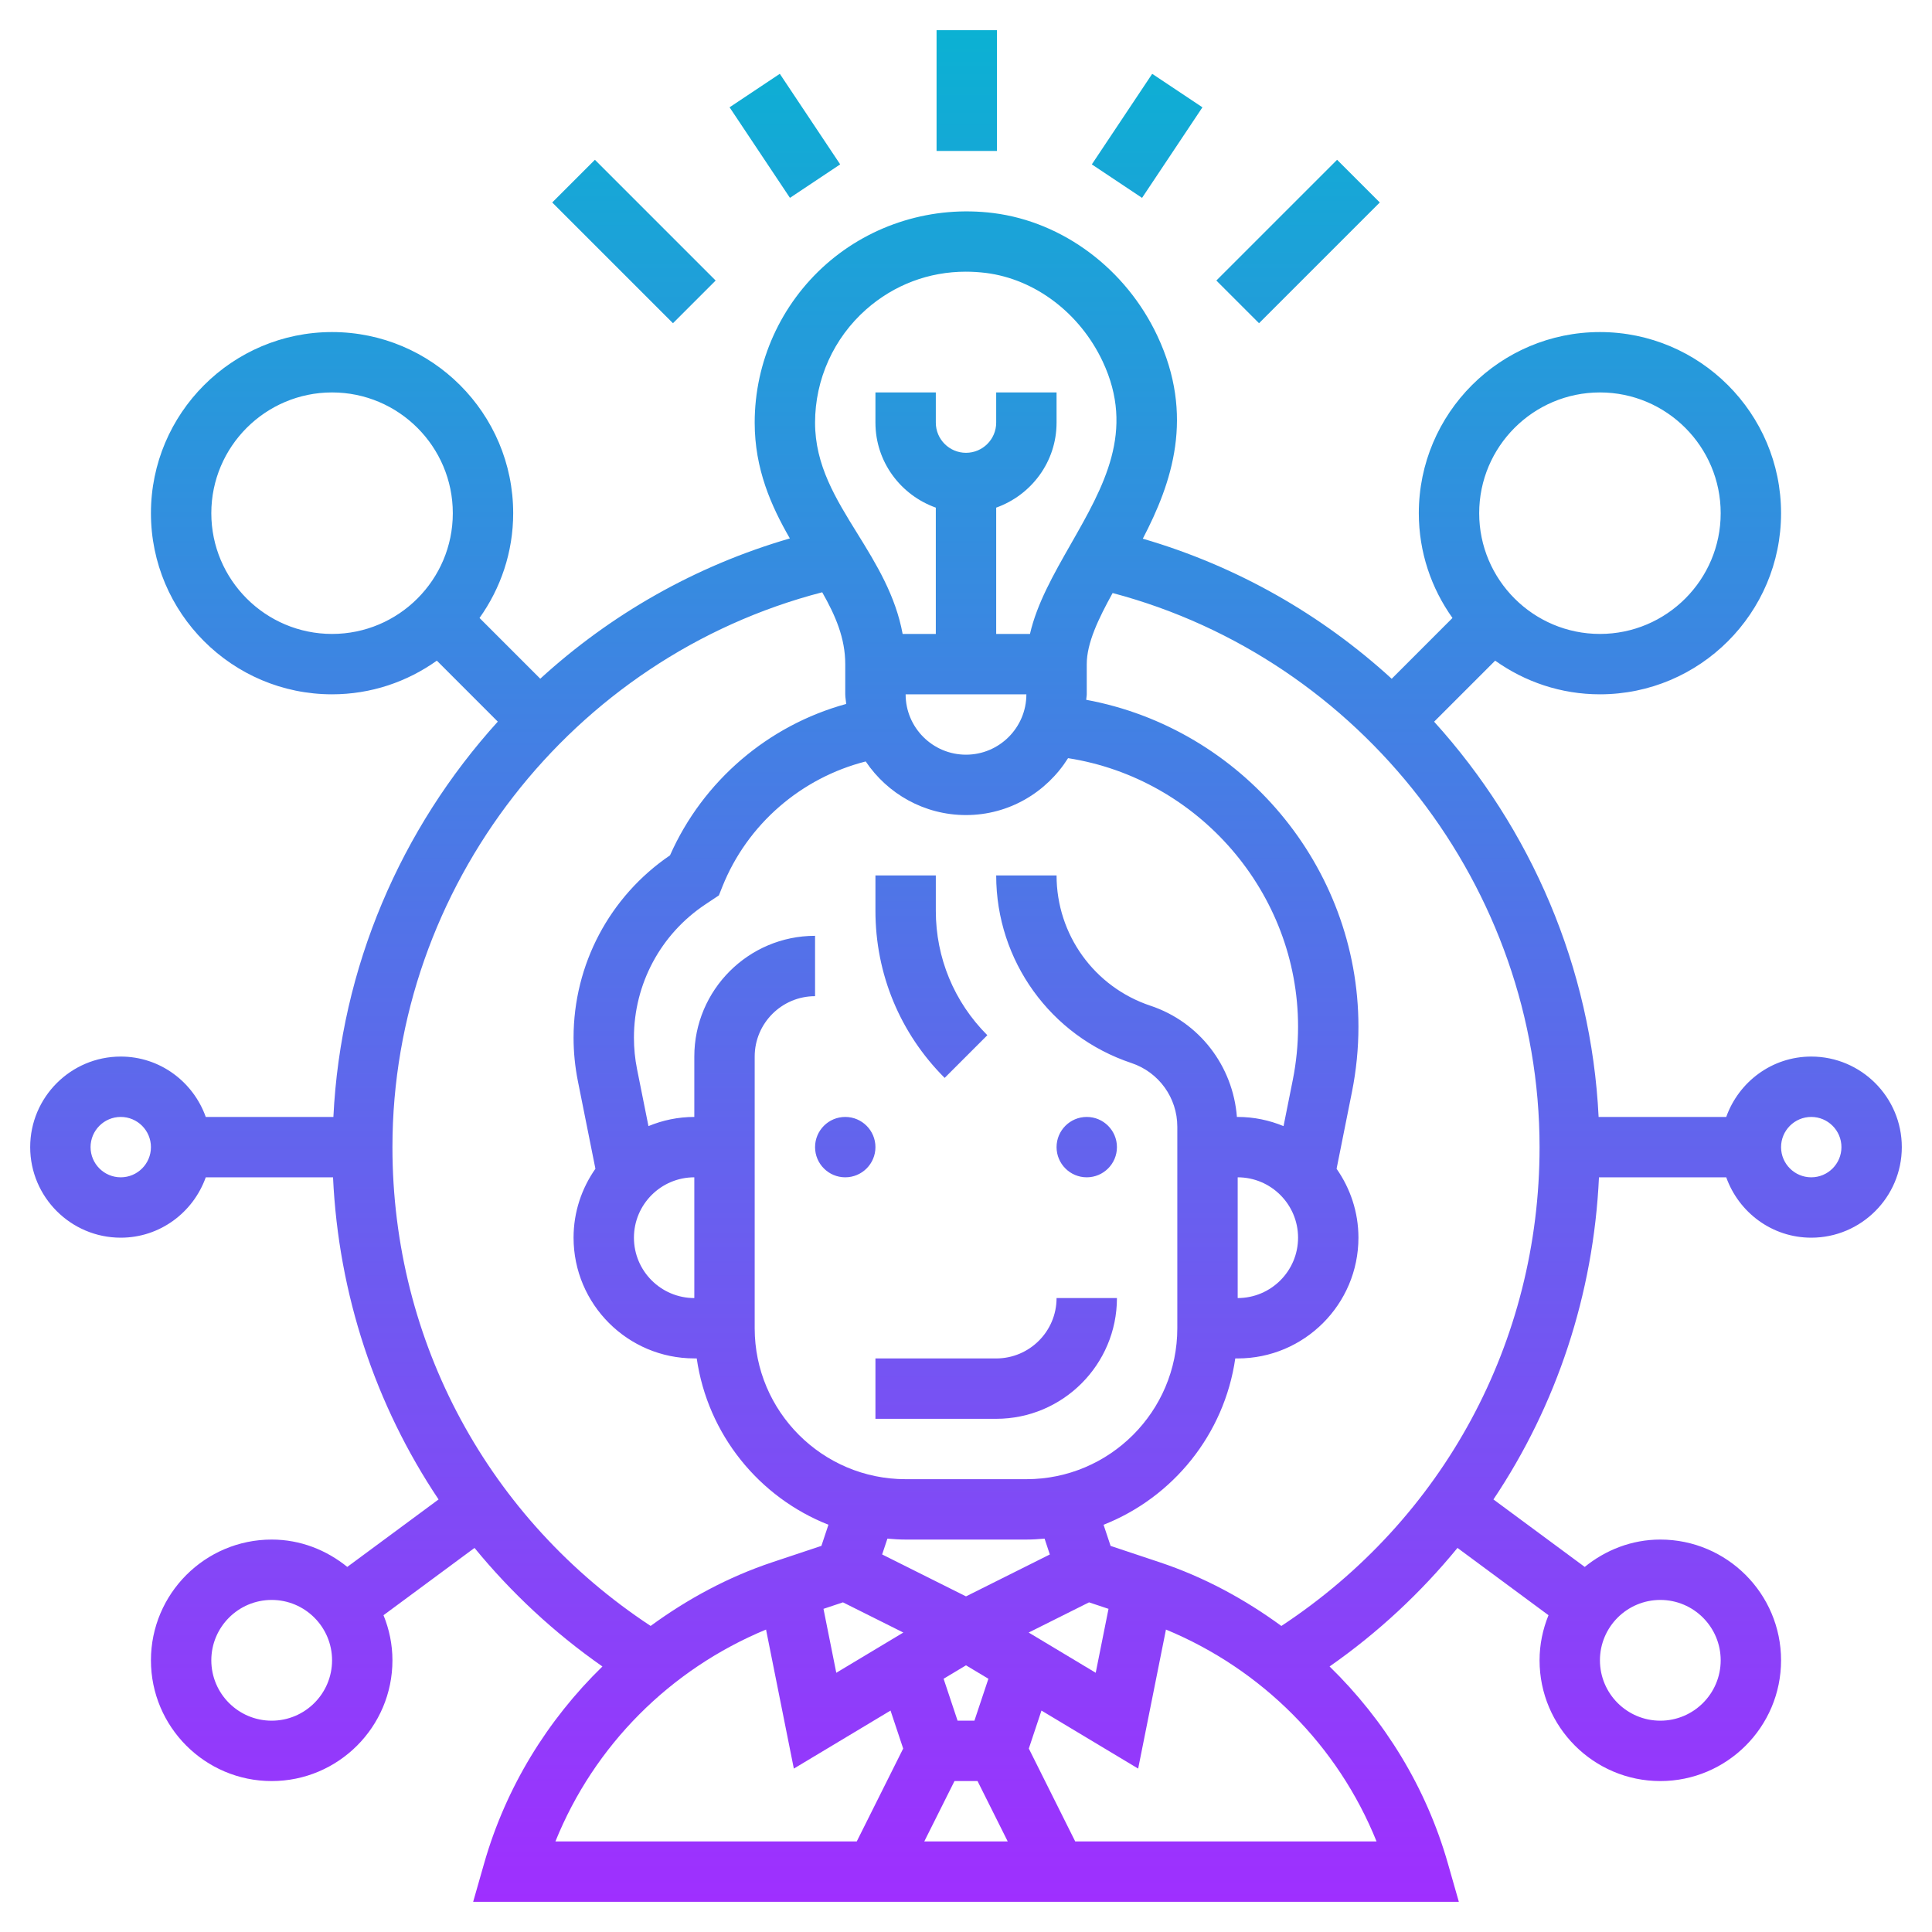 <svg id="_x33_0" enable-background="new 0 0 64 64" height="512" viewBox="0 0 64 64" width="512" xmlns="http://www.w3.org/2000/svg" xmlns:xlink="http://www.w3.org/1999/xlink"><linearGradient id="SVGID_1_" gradientUnits="userSpaceOnUse" x1="32" x2="32" y1="63" y2="1"><stop offset="0" stop-color="#9f2fff"/><stop offset="1" stop-color="#0bb1d3"/></linearGradient><path d="m29 38c0 .552-.448 1-1 1s-1-.448-1-1 .448-1 1-1 1 .448 1 1zm7 1c.552 0 1-.448 1-1s-.448-1-1-1-1 .448-1 1 .448 1 1 1zm-7 6v2h4c2.206 0 4-1.794 4-4h-2c0 1.103-.897 2-2 2zm3.707-10.707c-1.101-1.101-1.707-2.565-1.707-4.122v-1.171h-2v1.171c0 2.091.814 4.057 2.293 5.536zm.318-33.293h-2v4h2zm-5.193 4.445-2-3-1.664 1.109 2 3zm-4.125 3.848-4-4-1.414 1.414 4 4zm16.125-5.738-1.664-1.109-2 3 1.664 1.109zm5.875 3.152-1.414-1.414-4 4 1.414 1.414zm17.293 31.293c0 1.654-1.346 3-3 3-1.302 0-2.402-.839-2.816-2h-4.216c-.181 3.884-1.405 7.549-3.496 10.671l3.024 2.235c.688-.558 1.552-.906 2.504-.906 2.206 0 4 1.794 4 4s-1.794 4-4 4-4-1.794-4-4c0-.529.108-1.032.296-1.494l-3.015-2.229c-1.209 1.476-2.626 2.802-4.237 3.927 1.822 1.775 3.198 4 3.918 6.521l.364 1.275h-32.652l.364-1.275c.72-2.52 2.096-4.746 3.918-6.521-1.611-1.125-3.027-2.451-4.237-3.927l-3.015 2.229c.188.462.296.965.296 1.494 0 2.206-1.794 4-4 4s-4-1.794-4-4 1.794-4 4-4c.952 0 1.816.348 2.504.906l3.024-2.235c-2.09-3.122-3.315-6.786-3.496-10.671h-4.216c-.414 1.161-1.514 2-2.816 2-1.654 0-3-1.346-3-3s1.346-3 3-3c1.302 0 2.402.839 2.816 2h4.228c.24-4.958 2.241-9.557 5.446-13.095l-2.019-2.02c-.981.699-2.177 1.115-3.471 1.115-3.309 0-6-2.691-6-6s2.691-6 6-6 6 2.691 6 6c0 1.294-.416 2.49-1.115 3.471l2.012 2.012c2.326-2.127 5.137-3.739 8.268-4.647-.618-1.073-1.165-2.297-1.165-3.836 0-2.009.864-3.923 2.372-5.252 1.508-1.328 3.529-1.942 5.535-1.69 2.308.292 4.389 1.85 5.432 4.067 1.246 2.654.484 4.866-.482 6.72 3.12.908 5.924 2.517 8.245 4.64l2.013-2.014c-.699-.981-1.115-2.177-1.115-3.471 0-3.309 2.691-6 6-6s6 2.691 6 6-2.691 6-6 6c-1.294 0-2.49-.416-3.471-1.115l-2.022 2.022c3.206 3.539 5.208 8.14 5.449 13.093h4.228c.414-1.161 1.514-2 2.816-2 1.654 0 3 1.346 3 3zm-52 17c0-1.103-.897-2-2-2s-2 .897-2 2 .897 2 2 2 2-.897 2-2zm42 0c0 1.103.897 2 2 2s2-.897 2-2-.897-2-2-2-2 .897-2 2zm-4-38c0 2.206 1.794 4 4 4s4-1.794 4-4-1.794-4-4-4-4 1.794-4 4zm-22-3c0 1.413.683 2.515 1.406 3.681.626 1.01 1.262 2.052 1.495 3.319h1.099v-4.184c-1.161-.414-2-1.514-2-2.816v-1h2v1c0 .551.448 1 1 1s1-.449 1-1v-1h2v1c0 1.302-.839 2.402-2 2.816v4.184h1.119c.233-1.009.778-1.966 1.347-2.965 1.103-1.932 2.144-3.757 1.062-6.06-.754-1.603-2.237-2.728-3.871-2.934-.222-.027-.444-.041-.664-.041-1.221 0-2.372.432-3.298 1.248-1.077.95-1.695 2.317-1.695 3.752zm14 29c1.103 0 2-.897 2-2s-.897-2-2-2zm2-8.991c0-4.437-3.299-8.22-7.619-8.894-.708 1.128-1.953 1.885-3.381 1.885-1.383 0-2.603-.706-3.322-1.776-2.136.544-3.922 2.078-4.749 4.148l-.115.289-.45.3c-1.48.985-2.364 2.636-2.364 4.414 0 .348.034.699.103 1.042l.378 1.887c.468-.194.981-.304 1.519-.304v-2c0-2.206 1.794-4 4-4v2c-1.103 0-2 .897-2 2v9c0 2.757 2.243 5 5 5h4c2.757 0 5-2.243 5-5v-6.675c0-.959-.611-1.808-1.521-2.111-2.679-.894-4.479-3.391-4.479-6.214h2c0 1.961 1.25 3.696 3.111 4.316 1.623.541 2.733 1.999 2.863 3.684h.026c.538 0 1.05.11 1.519.304l.306-1.528c.116-.582.175-1.176.175-1.767zm-6.924 19.071-2 1 2.221 1.333.424-2.118zm-8.797.215.424 2.118 2.221-1.333-2-1zm3.339 7.705h2.764l-1-2h-.763zm2.124-5.389-.742-.445-.742.445.463 1.389h.558zm1.861-4.642c-.199.018-.4.031-.603.031h-4c-.203 0-.404-.013-.603-.031l-.175.524 2.778 1.389 2.777-1.388zm-11.603-11.969c-1.103 0-2 .897-2 2s.897 2 2 2zm7-16c0 1.103.897 2 2 2s2-.897 2-2zm-15-6c0-2.206-1.794-4-4-4s-4 1.794-4 4 1.794 4 4 4 4-1.794 4-4zm-10 21c0-.551-.448-1-1-1s-1 .449-1 1 .448 1 1 1 1-.449 1-1zm16.553 15.861c1.219-.891 2.566-1.622 4.037-2.112l1.62-.54.233-.7c-2.298-.906-4-2.992-4.363-5.51h-.08c-2.206 0-4-1.794-4-4 0-.85.27-1.635.724-2.283l-.582-2.908c-.094-.472-.142-.954-.142-1.433 0-2.425 1.193-4.678 3.195-6.041 1.092-2.468 3.256-4.309 5.837-5.015-.008-.106-.032-.209-.032-.319v-1c0-.858-.322-1.605-.763-2.38-8.287 2.146-14.237 9.753-14.237 18.38 0 6.452 3.189 12.328 8.553 15.861zm-3.154 7.139h9.982l1.538-3.077-.419-1.258-3.203 1.922-.921-4.606c-3.178 1.317-5.694 3.839-6.977 7.019zm20.225-7.019-.921 4.606-3.203-1.922-.419 1.258 1.537 3.077h9.982c-1.282-3.18-3.798-5.702-6.976-7.019zm12.376-15.981c0-8.583-5.909-16.176-14.143-18.355-.472.854-.857 1.659-.857 2.355v1c0 .062-.016.121-.018.182 5.137.947 9.018 5.505 9.018 10.827 0 .722-.072 1.448-.214 2.159l-.51 2.549c.453.648.724 1.433.724 2.283 0 2.206-1.794 4-4 4h-.08c-.363 2.518-2.065 4.603-4.363 5.51l.233.7 1.62.54c1.471.49 2.818 1.221 4.037 2.112 5.364-3.534 8.553-9.41 8.553-15.862zm10 0c0-.551-.448-1-1-1s-1 .449-1 1 .448 1 1 1 1-.449 1-1z" fill="url(#SVGID_1_)"/></svg>